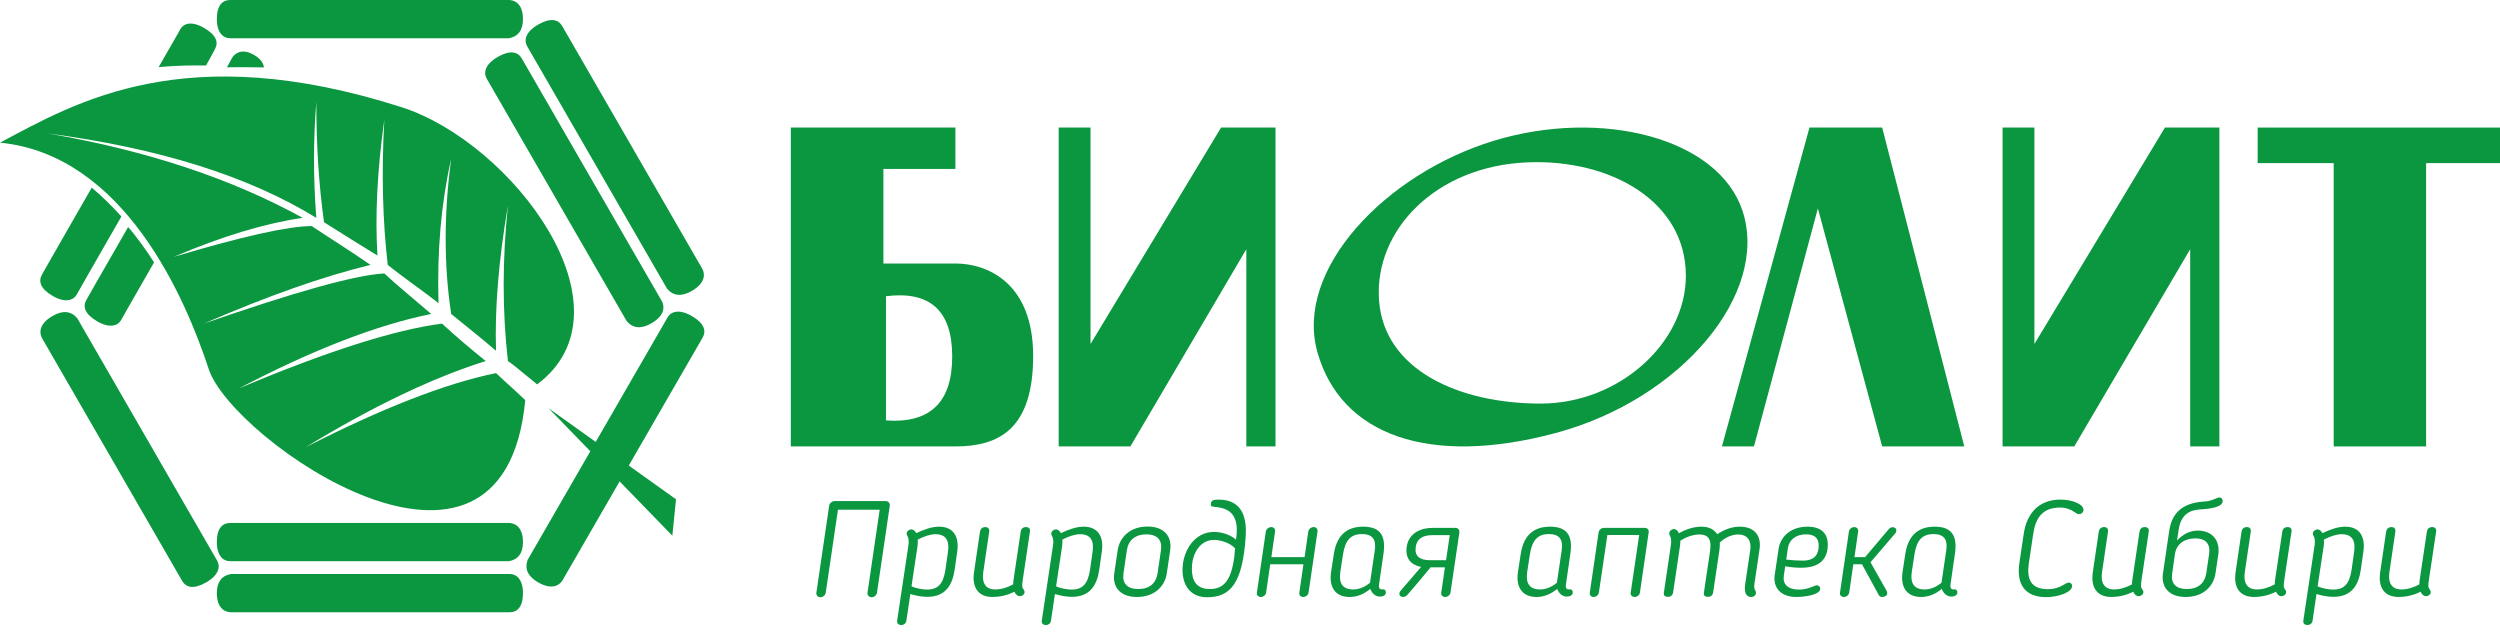 <?xml version="1.0" encoding="UTF-8"?>
<svg width="130px" height="33px" viewBox="0 0 130 33" version="1.1" xmlns="http://www.w3.org/2000/svg" xmlns:xlink="http://www.w3.org/1999/xlink">
    <!-- Generator: Sketch 52.1 (67048) - http://www.bohemiancoding.com/sketch -->
    <title>logo</title>
    <desc>Created with Sketch.</desc>
    <g id="Page-1" stroke="none" stroke-width="1" fill="none" fill-rule="evenodd">
        <g id="Literature" transform="translate(-288, -360)" fill="#0A9740" fill-rule="nonzero">
            <g id="content" transform="translate(224, 340)">
                <g id="items">
                    <g id="item">
                        <g id="logo" transform="translate(64, 20)">
                            <polygon id="Line-5" points="89.541 23.214 94.093 6.633 97.873 6.633 102.143 23.214 97.873 23.214 94.53 10.836 91.206 23.214"></polygon>
                            <path d="M80.898,22.516 C74.337,24.277 69.734,22.645 68.509,18.326 C67.284,14.007 72.076,9.028 77.666,7.323 C83.256,5.618 89.363,7.162 90.613,10.971 C92.014,15.237 87.46,20.756 80.898,22.516 Z M80.109,20.986 C84.201,20.986 87.665,17.825 87.665,14.342 C87.665,10.47 83.761,8.278 79.459,8.441 C74.641,8.624 71.454,11.989 71.709,15.608 C71.965,19.227 75.841,20.986 80.109,20.986 Z" id="Combined-Shape"></path>
                            <path d="M49.682,6.633 L49.682,8.784 L45.937,8.784 L45.937,13.702 C47.329,13.702 48.577,13.702 49.682,13.702 C51.338,13.702 53.724,14.704 53.724,18.51 C53.724,22.316 51.94,23.214 49.682,23.214 C48.176,23.214 45.323,23.214 41.122,23.214 L41.122,6.633 L49.682,6.633 Z M46.071,15.403 L46.071,21.862 C48.367,22.026 49.515,20.918 49.515,18.539 C49.515,16.16 48.367,15.115 46.071,15.403 Z" id="Combined-Shape"></path>
                            <polygon id="Line-4" points="55.051 6.633 55.051 23.214 58.78 23.214 64.809 12.958 64.809 23.214 66.327 23.214 66.327 6.633 63.496 6.633 56.707 17.887 56.707 6.633"></polygon>
                            <polygon id="Line-4" points="104.133 6.633 104.133 23.214 107.862 23.214 113.89 12.958 113.89 23.214 115.408 23.214 115.408 6.633 112.577 6.633 105.789 17.887 105.789 6.633"></polygon>
                            <polygon id="Line-6" points="117.398 6.633 117.398 8.482 121.352 8.482 121.352 23.214 126.158 23.214 126.158 8.482 130 8.482 130 6.633"></polygon>
                            <path d="M11.969,0 C12.376,0 26.218,0 26.458,0 C26.698,0 27.194,0.133 27.194,0.995 C27.194,1.57 26.949,1.901 26.458,1.99 C17.037,1.99 12.208,1.99 11.969,1.99 C11.611,1.99 11.276,1.709 11.276,0.995 C11.276,0.28 11.563,0 11.969,0 Z" id="Line-7"></path>
                            <path d="M24.676,7.153 C25.084,7.154 38.988,7.155 39.23,7.155 C39.472,7.155 39.969,7.296 39.969,8.207 C39.969,8.815 39.723,9.166 39.23,9.259 C29.767,9.258 24.916,9.257 24.676,9.257 C24.316,9.257 23.979,8.961 23.979,8.205 C23.979,7.45 24.268,7.153 24.676,7.153 Z" id="Line-7" transform="translate(31.974, 8.206) rotate(60) translate(-31.974, -8.206) "></path>
                            <path d="M22.572,8.837 C22.98,8.837 36.885,8.839 37.126,8.839 C37.368,8.839 37.866,8.979 37.866,9.891 C37.866,10.498 37.62,10.849 37.127,10.942 C27.663,10.941 22.812,10.941 22.572,10.941 C22.213,10.941 21.875,10.644 21.875,9.889 C21.875,9.133 22.164,8.837 22.572,8.837 Z" id="Line-7" transform="translate(29.871, 9.89) rotate(60) translate(-29.871, -9.89) "></path>
                            <path d="M11.969,27.194 C12.376,27.194 26.218,27.194 26.458,27.194 C26.698,27.194 27.194,27.327 27.194,28.189 C27.194,28.764 26.949,29.095 26.458,29.184 C17.037,29.184 12.208,29.184 11.969,29.184 C11.611,29.184 11.276,28.903 11.276,28.189 C11.276,27.474 11.563,27.194 11.969,27.194 Z" id="Line-7"></path>
                            <path d="M24.676,22.305 C25.084,22.305 38.989,22.304 39.23,22.304 C39.472,22.304 39.969,22.444 39.969,23.355 C39.969,23.963 39.723,24.314 39.23,24.407 C29.767,24.408 24.915,24.409 24.676,24.409 C24.316,24.409 23.979,24.113 23.979,23.357 C23.979,22.602 24.268,22.305 24.676,22.305 Z" id="Line-7" transform="translate(31.974, 23.356) rotate(120) translate(-31.974, -23.356) "></path>
                            <path d="M11.969,29.847 C12.376,29.847 26.218,29.847 26.458,29.847 C26.698,29.847 27.194,29.98 27.194,30.842 C27.194,31.417 26.949,31.748 26.458,31.837 C17.037,31.837 12.208,31.837 11.969,31.837 C11.611,31.837 11.276,31.556 11.276,30.842 C11.276,30.127 11.563,29.847 11.969,29.847 Z" id="Line-7" transform="translate(19.235, 30.842) rotate(180) translate(-19.235, -30.842) "></path>
                            <path d="M-0.567,22.304 C-0.159,22.304 13.746,22.305 13.987,22.305 C14.229,22.305 14.727,22.446 14.727,23.357 C14.727,23.965 14.48,24.316 13.988,24.409 C4.524,24.408 -0.327,24.407 -0.567,24.407 C-0.926,24.407 -1.264,24.111 -1.264,23.355 C-1.264,22.6 -0.975,22.303 -0.567,22.304 Z" id="Line-7" transform="translate(6.731, 23.356) rotate(-120) translate(-6.731, -23.356) "></path>
                            <path d="M0,7.419 C3.977,5.301 9.625,1.974 20.881,5.574 C26.646,7.419 33.157,16.077 27.932,19.988 C26.41,18.753 26.848,19.087 26.413,18.774 C26.117,16.202 26.117,13.504 26.413,10.68 C25.927,13.553 25.721,16.073 25.794,18.241 C24.968,17.527 24.19,16.929 23.462,16.326 C23.079,13.809 23.079,11.119 23.462,8.257 C22.941,10.549 22.721,13.051 22.804,15.765 C22.169,15.255 20.945,14.407 20.163,13.775 C19.893,11.446 19.834,8.93 19.984,6.228 C19.618,8.847 19.499,11.201 19.627,13.289 C18.675,12.694 17.913,12.236 16.85,11.557 C16.582,9.649 16.448,7.564 16.448,5.301 C16.289,7.271 16.289,9.28 16.448,11.328 C12.925,9.162 8.268,7.699 2.475,6.938 C7.601,7.817 12.023,9.28 15.74,11.328 C13.772,11.613 11.536,12.29 9.033,13.358 C12.608,12.29 15,11.756 16.209,11.756 C17.181,12.406 18.094,12.963 19.266,13.775 C16.824,14.366 13.935,15.383 10.601,16.827 C15.383,15.163 18.51,14.294 19.984,14.22 C20.64,14.833 21.658,15.665 22.424,16.326 C19.596,16.897 16.258,18.19 12.408,20.204 C16.98,18.275 20.506,17.15 22.985,16.827 C23.653,17.445 24.449,18.126 25.259,18.774 C22.492,19.643 19.372,21.136 15.898,23.253 C19.878,21.22 23.177,19.936 25.794,19.401 C26.413,19.988 26.683,20.204 27.313,20.808 C26.185,32.754 12.061,22.865 10.858,19.205 C9.656,15.546 6.472,8.048 0,7.419 Z" id="Line-8"></path>
                            <polygon id="Line-9" points="28.52 21.224 34.962 27.857 35.153 25.964"></polygon>
                            <path d="M1.954,11.803 C2.111,11.803 4.532,11.784 7.153,11.783 C7.057,12.365 6.853,13.176 6.625,13.869 C3.731,13.869 2.084,13.888 1.954,13.888 C1.597,13.888 1.261,13.594 1.261,12.845 C1.262,12.097 1.549,11.803 1.954,11.803 Z" id="Line-7" transform="translate(4.207, 12.835) rotate(-60) translate(-4.207, -12.835) "></path>
                            <path d="M4.471,13.481 C4.626,13.481 6.244,13.467 8.836,13.467 C8.66,14.006 8.217,15.006 7.918,15.554 C5.055,15.554 4.6,15.571 4.47,15.571 C4.117,15.571 3.786,15.276 3.786,14.526 C3.786,13.776 4.07,13.481 4.471,13.481 Z" id="Line-7" transform="translate(6.311, 14.519) rotate(-60) translate(-6.311, -14.519) "></path>
                            <path d="M9.084,1.709 C9.236,1.708 9.265,1.69 10.053,1.683 C10.389,2.276 10.775,2.95 11.359,3.776 C8.559,3.776 9.21,3.787 9.084,3.787 C8.738,3.787 8.414,3.494 8.414,2.748 C8.414,2.002 8.692,1.709 9.084,1.709 Z" id="Line-7" transform="translate(9.887, 2.735) rotate(120) translate(-9.887, -2.735) "></path>
                            <path d="M13.463,4.192 C12.947,4.209 13.063,4.208 12.927,4.208 C12.557,4.208 12.2,3.952 12.201,3.304 C12.201,2.905 12.322,2.658 12.507,2.525 C12.859,3.143 12.985,3.395 13.463,4.192 Z" id="Line-7" transform="translate(12.832, 3.367) rotate(120) translate(-12.832, -3.367) "></path>
                            <path d="M45.604,30.819 C45.582,30.952 45.457,31.057 45.324,31.057 C45.198,31.057 45.087,30.952 45.11,30.819 L45.744,26.505 L43.574,26.505 L42.939,30.819 C42.917,30.952 42.799,31.057 42.659,31.057 C42.526,31.057 42.43,30.952 42.452,30.819 L43.117,26.295 C43.139,26.169 43.264,26.056 43.397,26.056 L46.062,26.056 C46.187,26.056 46.291,26.169 46.269,26.295 L45.604,30.819 Z M48.216,31.036 C47.95,31.036 47.633,30.98 47.338,30.889 L47.131,32.283 C47.116,32.402 47.013,32.5 46.865,32.5 C46.703,32.5 46.636,32.402 46.651,32.283 L47.234,28.382 C47.271,28.137 47.256,27.99 47.175,27.849 C47.16,27.821 47.146,27.786 47.146,27.751 C47.146,27.625 47.279,27.527 47.397,27.527 C47.493,27.527 47.581,27.611 47.648,27.723 C48.046,27.534 48.452,27.387 48.829,27.387 C49.589,27.387 49.892,27.919 49.774,28.697 L49.641,29.635 C49.515,30.462 49.139,31.036 48.216,31.036 Z M47.714,28.382 L47.397,30.49 C47.648,30.602 47.995,30.658 48.201,30.658 C48.792,30.658 49.05,30.343 49.161,29.635 L49.294,28.697 C49.382,28.102 49.183,27.779 48.644,27.779 C48.378,27.779 48.039,27.891 47.721,28.06 C47.729,28.165 47.729,28.27 47.714,28.382 Z M52.703,30.154 L53.079,27.632 C53.101,27.506 53.19,27.408 53.352,27.408 C53.507,27.408 53.581,27.506 53.559,27.632 L53.183,30.154 C53.131,30.504 53.161,30.56 53.197,30.609 C53.234,30.651 53.279,30.728 53.279,30.791 C53.279,30.903 53.161,31.001 53.028,31.001 C52.902,31.001 52.821,30.91 52.747,30.77 C52.363,30.966 51.957,31.043 51.61,31.043 C50.843,31.043 50.533,30.518 50.651,29.74 L50.961,27.632 C50.983,27.506 51.079,27.408 51.234,27.408 C51.389,27.408 51.455,27.506 51.441,27.632 L51.131,29.74 C51.042,30.315 51.256,30.651 51.751,30.651 C52.061,30.651 52.385,30.553 52.688,30.385 C52.688,30.315 52.688,30.245 52.703,30.154 Z M55.736,31.036 C55.47,31.036 55.152,30.98 54.857,30.889 L54.65,32.283 C54.636,32.402 54.532,32.5 54.385,32.5 C54.222,32.5 54.156,32.402 54.171,32.283 L54.754,28.382 C54.791,28.137 54.776,27.99 54.695,27.849 C54.68,27.821 54.665,27.786 54.665,27.751 C54.665,27.625 54.798,27.527 54.916,27.527 C55.012,27.527 55.101,27.611 55.167,27.723 C55.566,27.534 55.972,27.387 56.348,27.387 C57.109,27.387 57.411,27.919 57.293,28.697 L57.16,29.635 C57.035,30.462 56.658,31.036 55.736,31.036 Z M55.234,28.382 L54.916,30.49 C55.167,30.602 55.514,30.658 55.721,30.658 C56.311,30.658 56.57,30.343 56.68,29.635 L56.813,28.697 C56.902,28.102 56.703,27.779 56.164,27.779 C55.898,27.779 55.558,27.891 55.241,28.06 C55.248,28.165 55.248,28.27 55.234,28.382 Z M59.123,31.043 C58.237,31.043 57.838,30.511 57.941,29.818 L58.119,28.613 C58.222,27.919 58.783,27.38 59.669,27.38 C60.562,27.38 60.953,27.919 60.85,28.613 L60.673,29.818 C60.569,30.511 60.016,31.043 59.123,31.043 Z M59.189,30.63 C59.779,30.63 60.119,30.322 60.193,29.818 L60.37,28.606 C60.444,28.102 60.2,27.786 59.61,27.786 C59.027,27.786 58.672,28.102 58.598,28.606 L58.421,29.818 C58.347,30.322 58.606,30.63 59.189,30.63 Z M62.967,26.169 C62.997,26.035 63.07,25.979 63.366,25.979 C64.665,25.979 64.835,27.023 64.776,27.905 C64.613,30.329 63.986,31.05 62.783,31.057 C61.941,31.064 61.491,30.483 61.491,29.635 C61.491,28.641 62.118,27.66 63.122,27.66 C63.417,27.66 63.905,27.744 64.274,28.06 C64.34,27.604 64.325,27.275 64.229,27.016 C64.023,26.456 63.506,26.393 63.115,26.351 C62.997,26.337 62.938,26.316 62.967,26.169 Z M64.178,29.012 L64.222,28.515 C64.001,28.249 63.484,28.074 63.13,28.074 C62.443,28.074 61.978,28.725 61.978,29.586 C61.978,30.196 62.214,30.63 62.915,30.63 C63.668,30.63 64.015,30.133 64.178,29.012 Z M65.837,30.819 C65.815,30.945 65.697,31.043 65.564,31.043 C65.431,31.043 65.335,30.945 65.358,30.819 L65.823,27.639 C65.845,27.513 65.97,27.408 66.103,27.408 C66.236,27.408 66.325,27.513 66.302,27.639 L66.111,28.97 L67.838,28.97 L68.03,27.639 C68.052,27.513 68.177,27.408 68.31,27.408 C68.443,27.408 68.532,27.513 68.51,27.639 L68.045,30.819 C68.022,30.945 67.904,31.043 67.771,31.043 C67.639,31.043 67.543,30.945 67.565,30.819 L67.779,29.341 L66.051,29.341 L65.837,30.819 Z M70.184,31.043 C69.416,31.043 69.099,30.511 69.217,29.74 L69.357,28.823 C69.483,27.99 69.896,27.387 70.885,27.387 C71.793,27.387 72.074,27.877 71.941,28.795 L71.712,30.378 C71.682,30.56 71.734,30.651 71.867,30.651 C71.897,30.651 71.911,30.644 71.926,30.644 C72.022,30.644 72.066,30.721 72.066,30.805 C72.066,30.966 71.897,31.022 71.756,31.022 C71.527,31.022 71.35,30.868 71.254,30.623 C70.922,30.903 70.553,31.043 70.184,31.043 Z M70.361,30.651 C70.671,30.651 70.937,30.539 71.24,30.308 L71.491,28.606 C71.572,28.039 71.358,27.772 70.826,27.772 C70.228,27.772 69.948,28.109 69.837,28.823 L69.697,29.74 C69.608,30.336 69.822,30.651 70.361,30.651 Z M75.151,31.043 C75.01,31.043 74.922,30.945 74.944,30.819 L75.136,29.502 L74.39,29.502 C74.014,29.958 73.578,30.49 73.18,30.938 C73.121,31.001 73.039,31.043 72.966,31.043 C72.848,31.043 72.766,30.98 72.766,30.875 C72.766,30.847 72.796,30.756 72.825,30.728 L73.896,29.481 C73.364,29.369 73.135,29.068 73.135,28.627 C73.135,27.94 73.615,27.45 74.516,27.45 L75.689,27.45 C75.815,27.45 75.904,27.555 75.889,27.681 L75.424,30.819 C75.402,30.945 75.276,31.043 75.151,31.043 Z M73.608,28.592 C73.608,28.865 73.755,29.131 74.368,29.131 L75.195,29.131 L75.387,27.828 L74.472,27.828 C73.918,27.828 73.608,28.081 73.608,28.592 Z M79.902,31.043 C79.134,31.043 78.817,30.511 78.935,29.74 L79.075,28.823 C79.201,27.99 79.614,27.387 80.603,27.387 C81.511,27.387 81.792,27.877 81.659,28.795 L81.43,30.378 C81.4,30.56 81.452,30.651 81.585,30.651 C81.615,30.651 81.629,30.644 81.644,30.644 C81.74,30.644 81.784,30.721 81.784,30.805 C81.784,30.966 81.615,31.022 81.474,31.022 C81.245,31.022 81.068,30.868 80.972,30.623 C80.64,30.903 80.271,31.043 79.902,31.043 Z M80.079,30.651 C80.389,30.651 80.655,30.539 80.958,30.308 L81.209,28.606 C81.29,28.039 81.076,27.772 80.544,27.772 C79.946,27.772 79.666,28.109 79.555,28.823 L79.415,29.74 C79.326,30.336 79.54,30.651 80.079,30.651 Z M83.141,30.819 C83.119,30.945 83.001,31.043 82.876,31.043 C82.735,31.043 82.647,30.945 82.669,30.819 L83.127,27.681 C83.149,27.555 83.267,27.45 83.407,27.45 L85.533,27.45 C85.666,27.45 85.754,27.555 85.732,27.681 L85.275,30.819 C85.252,30.945 85.134,31.043 85.002,31.043 C84.869,31.043 84.773,30.945 84.795,30.819 L85.238,27.821 L83.584,27.821 L83.141,30.819 Z M87.303,27.73 C87.687,27.513 88.086,27.387 88.477,27.387 C88.868,27.387 89.127,27.527 89.296,27.779 C89.666,27.534 90.057,27.387 90.463,27.387 C91.245,27.387 91.6,27.863 91.496,28.564 L91.23,30.364 C91.201,30.525 91.223,30.637 91.297,30.742 C91.304,30.756 91.312,30.798 91.312,30.826 C91.312,30.945 91.208,31.043 91.068,31.043 C90.906,31.043 90.662,30.966 90.751,30.364 L91.016,28.578 C91.075,28.144 90.891,27.793 90.382,27.793 C90.035,27.793 89.666,27.976 89.429,28.214 C89.437,28.319 89.429,28.431 89.415,28.564 L89.082,30.819 C89.06,30.945 88.972,31.036 88.809,31.036 C88.647,31.036 88.58,30.945 88.603,30.819 L88.913,28.725 C88.994,28.179 88.949,27.793 88.359,27.793 C88.019,27.793 87.636,27.947 87.377,28.116 C87.377,28.2 87.377,28.277 87.362,28.368 L87.001,30.819 C86.979,30.945 86.883,31.036 86.728,31.036 C86.565,31.036 86.499,30.945 86.521,30.819 L86.883,28.368 C86.92,28.123 86.905,27.976 86.824,27.835 C86.809,27.807 86.801,27.772 86.801,27.737 C86.801,27.611 86.927,27.513 87.045,27.513 C87.141,27.513 87.244,27.576 87.303,27.73 Z M93.547,30.658 C93.887,30.658 94.108,30.567 94.389,30.455 C94.403,30.448 94.44,30.434 94.47,30.434 C94.58,30.434 94.654,30.518 94.654,30.609 C94.654,30.938 93.82,31.043 93.414,31.043 C92.587,31.043 92.189,30.546 92.285,29.902 L92.484,28.557 C92.58,27.891 93.126,27.387 93.997,27.387 C94.713,27.387 95.046,27.751 95.046,28.319 C95.046,29.047 94.647,29.523 93.658,29.523 C93.414,29.523 93.112,29.502 92.831,29.446 L92.757,29.944 C92.698,30.371 92.957,30.658 93.547,30.658 Z M94.573,28.368 C94.573,27.962 94.337,27.786 93.916,27.786 C93.385,27.786 93.038,28.067 92.971,28.501 L92.883,29.096 C93.193,29.138 93.584,29.152 93.739,29.152 C94.359,29.152 94.573,28.837 94.573,28.368 Z M96.159,30.819 C96.137,30.945 96.011,31.043 95.886,31.043 C95.746,31.043 95.657,30.945 95.679,30.819 L96.144,27.639 C96.166,27.513 96.284,27.408 96.425,27.408 C96.55,27.408 96.646,27.513 96.624,27.639 L96.432,28.97 L96.986,28.97 L98.204,27.527 C98.27,27.45 98.337,27.415 98.418,27.415 C98.528,27.415 98.61,27.478 98.61,27.576 C98.61,27.632 98.588,27.695 98.551,27.737 L97.266,29.236 L98.108,30.728 C98.122,30.749 98.137,30.812 98.137,30.847 C98.137,30.966 98.012,31.043 97.879,31.043 C97.79,31.043 97.731,31.008 97.694,30.938 L96.823,29.341 L96.373,29.341 L96.159,30.819 Z M99.9,31.043 C99.133,31.043 98.815,30.511 98.933,29.74 L99.073,28.823 C99.199,27.99 99.612,27.387 100.602,27.387 C101.509,27.387 101.79,27.877 101.657,28.795 L101.428,30.378 C101.399,30.56 101.45,30.651 101.583,30.651 C101.613,30.651 101.628,30.644 101.642,30.644 C101.738,30.644 101.783,30.721 101.783,30.805 C101.783,30.966 101.613,31.022 101.473,31.022 C101.244,31.022 101.067,30.868 100.971,30.623 C100.638,30.903 100.269,31.043 99.9,31.043 Z M100.077,30.651 C100.387,30.651 100.653,30.539 100.956,30.308 L101.207,28.606 C101.288,28.039 101.074,27.772 100.542,27.772 C99.945,27.772 99.664,28.109 99.553,28.823 L99.413,29.74 C99.324,30.336 99.539,30.651 100.077,30.651 Z M105.006,29.285 L105.235,27.751 C105.397,26.68 106.025,25.979 107.147,25.979 C107.774,25.979 108.342,26.225 108.342,26.512 C108.342,26.638 108.239,26.736 108.099,26.736 C108.032,26.736 107.996,26.708 107.944,26.673 C107.929,26.659 107.9,26.645 107.877,26.631 C107.656,26.477 107.412,26.393 107.117,26.393 C106.224,26.393 105.855,26.918 105.729,27.751 L105.5,29.285 C105.382,30.112 105.596,30.637 106.49,30.637 C106.785,30.637 107.051,30.567 107.302,30.413 L107.39,30.364 C107.471,30.315 107.516,30.294 107.567,30.294 C107.685,30.294 107.752,30.371 107.752,30.469 C107.752,30.784 107.073,31.05 106.394,31.05 C105.272,31.05 104.851,30.35 105.006,29.285 Z M110.881,30.154 L111.257,27.632 C111.279,27.506 111.368,27.408 111.53,27.408 C111.685,27.408 111.759,27.506 111.737,27.632 L111.36,30.154 C111.309,30.504 111.338,30.56 111.375,30.609 C111.412,30.651 111.456,30.728 111.456,30.791 C111.456,30.903 111.338,31.001 111.205,31.001 C111.08,31.001 110.999,30.91 110.925,30.77 C110.541,30.966 110.135,31.043 109.788,31.043 C109.02,31.043 108.71,30.518 108.828,29.74 L109.138,27.632 C109.161,27.506 109.257,27.408 109.412,27.408 C109.567,27.408 109.633,27.506 109.618,27.632 L109.308,29.74 C109.22,30.315 109.434,30.651 109.928,30.651 C110.238,30.651 110.563,30.553 110.866,30.385 C110.866,30.315 110.866,30.245 110.881,30.154 Z M112.799,27.604 C112.931,26.715 113.441,26.19 114.482,26.091 C114.533,26.084 114.592,26.077 114.622,26.077 C114.792,26.07 114.88,26.07 115.316,25.888 C115.33,25.881 115.375,25.867 115.404,25.867 C115.508,25.867 115.581,25.951 115.581,26.049 C115.581,26.407 114.799,26.463 114.415,26.491 C114.061,26.519 113.426,26.589 113.286,27.562 L113.205,28.102 C113.522,27.779 113.876,27.59 114.282,27.59 C115.065,27.59 115.449,28.13 115.353,28.823 L115.205,29.818 C115.102,30.511 114.548,31.043 113.655,31.043 C112.769,31.043 112.37,30.511 112.474,29.818 L112.799,27.604 Z M113.714,30.63 C114.304,30.63 114.644,30.322 114.725,29.818 L114.873,28.816 C114.947,28.312 114.733,27.997 114.149,27.997 C113.574,27.997 113.19,28.298 113.101,28.781 L112.954,29.818 C112.872,30.322 113.131,30.63 113.714,30.63 Z M118.304,30.154 L118.681,27.632 C118.703,27.506 118.791,27.408 118.954,27.408 C119.109,27.408 119.182,27.506 119.16,27.632 L118.784,30.154 C118.732,30.504 118.762,30.56 118.799,30.609 C118.836,30.651 118.88,30.728 118.88,30.791 C118.88,30.903 118.762,31.001 118.629,31.001 C118.503,31.001 118.422,30.91 118.348,30.77 C117.964,30.966 117.558,31.043 117.212,31.043 C116.444,31.043 116.134,30.518 116.252,29.74 L116.562,27.632 C116.584,27.506 116.68,27.408 116.835,27.408 C116.99,27.408 117.057,27.506 117.042,27.632 L116.732,29.74 C116.643,30.315 116.857,30.651 117.352,30.651 C117.662,30.651 117.987,30.553 118.289,30.385 C118.289,30.315 118.289,30.245 118.304,30.154 Z M121.337,31.036 C121.071,31.036 120.754,30.98 120.458,30.889 L120.252,32.283 C120.237,32.402 120.133,32.5 119.986,32.5 C119.823,32.5 119.757,32.402 119.772,32.283 L120.355,28.382 C120.392,28.137 120.377,27.99 120.296,27.849 C120.281,27.821 120.266,27.786 120.266,27.751 C120.266,27.625 120.399,27.527 120.517,27.527 C120.613,27.527 120.702,27.611 120.768,27.723 C121.167,27.534 121.573,27.387 121.949,27.387 C122.71,27.387 123.012,27.919 122.894,28.697 L122.761,29.635 C122.636,30.462 122.259,31.036 121.337,31.036 Z M120.835,28.382 L120.517,30.49 C120.768,30.602 121.115,30.658 121.322,30.658 C121.912,30.658 122.171,30.343 122.282,29.635 L122.414,28.697 C122.503,28.102 122.304,27.779 121.765,27.779 C121.499,27.779 121.16,27.891 120.842,28.06 C120.85,28.165 120.85,28.27 120.835,28.382 Z M125.824,30.154 L126.2,27.632 C126.222,27.506 126.311,27.408 126.473,27.408 C126.628,27.408 126.702,27.506 126.68,27.632 L126.303,30.154 C126.252,30.504 126.281,30.56 126.318,30.609 C126.355,30.651 126.399,30.728 126.399,30.791 C126.399,30.903 126.281,31.001 126.148,31.001 C126.023,31.001 125.942,30.91 125.868,30.77 C125.484,30.966 125.078,31.043 124.731,31.043 C123.963,31.043 123.653,30.518 123.771,29.74 L124.081,27.632 C124.104,27.506 124.2,27.408 124.355,27.408 C124.51,27.408 124.576,27.506 124.561,27.632 L124.251,29.74 C124.163,30.315 124.377,30.651 124.871,30.651 C125.181,30.651 125.506,30.553 125.809,30.385 C125.809,30.315 125.809,30.245 125.824,30.154 Z" id="Природная-аптека-Сиб"></path>
                        </g>
                    </g>
                </g>
            </g>
        </g>
    </g>
</svg>